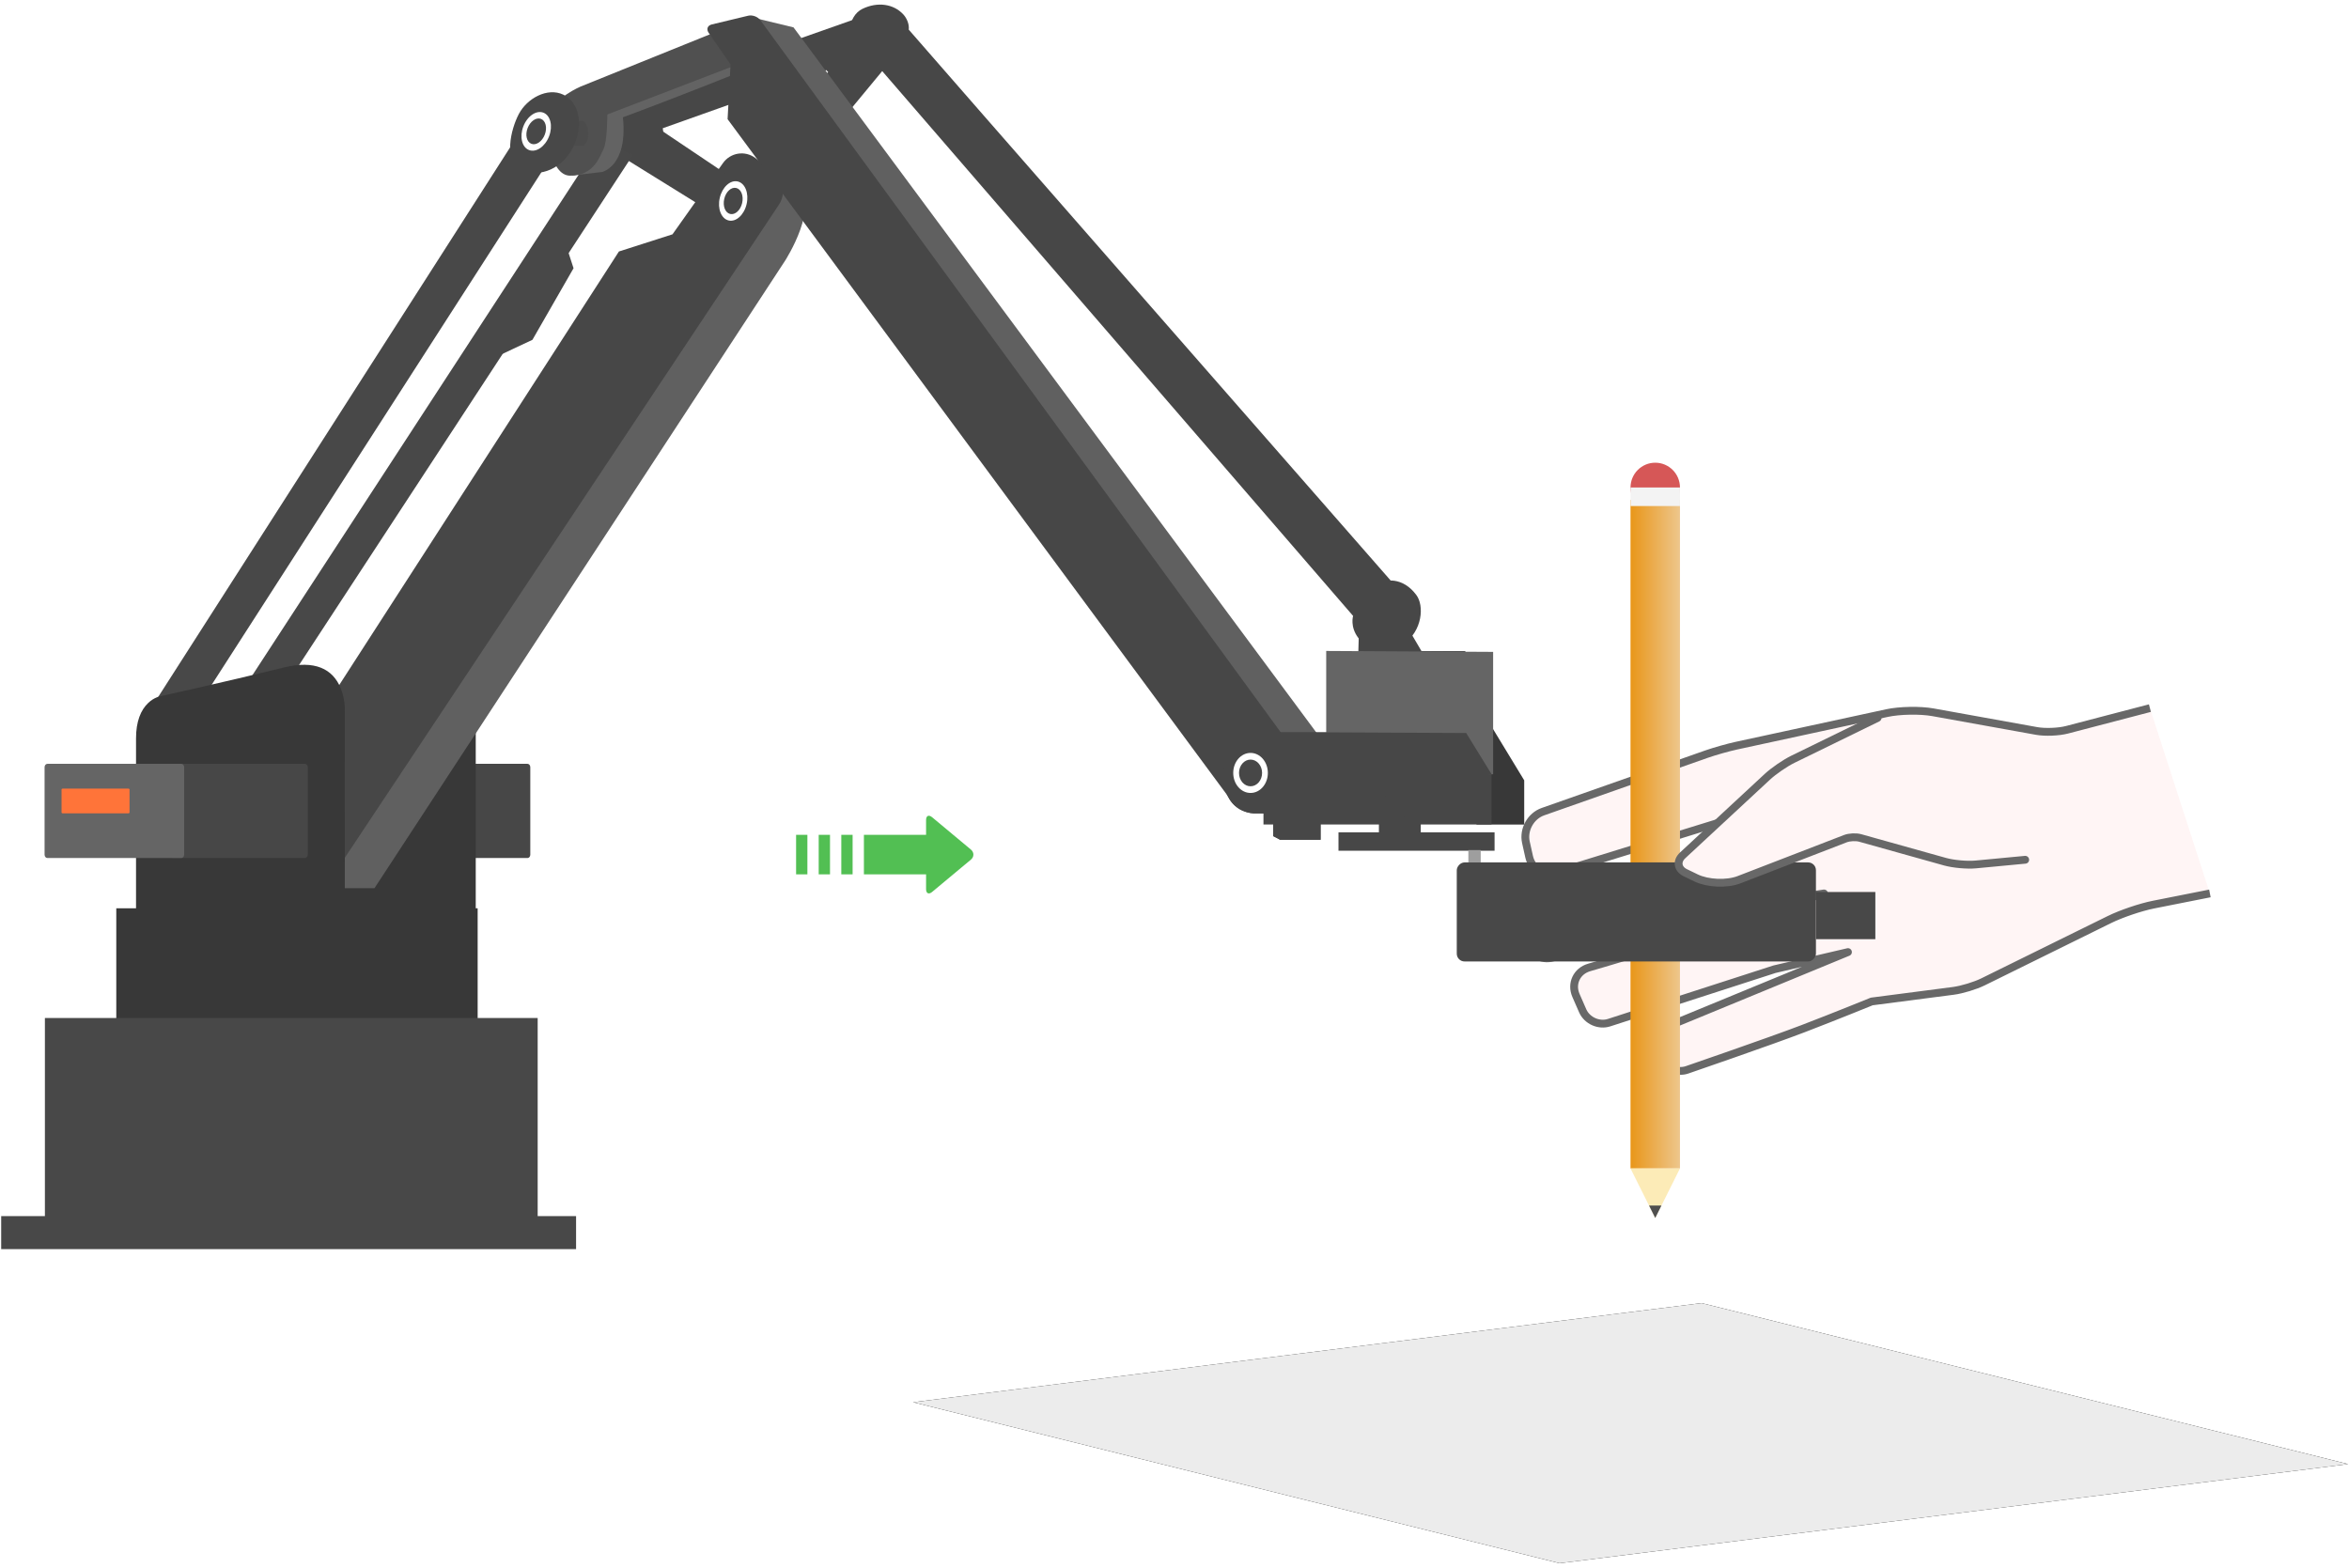 <?xml version="1.0" encoding="UTF-8" standalone="no"?>
<svg width="301px" height="201px" viewBox="0 0 301 201" version="1.1" xmlns="http://www.w3.org/2000/svg" xmlns:xlink="http://www.w3.org/1999/xlink">
    <!-- Generator: Sketch 43.1 (39012) - http://www.bohemiancoding.com/sketch -->
    <title>Drag_Pen up</title>
    <desc>Created with Sketch.</desc>
    <defs>
        <polygon id="path-1" points="119 185.704 220.046 173 302.89 193.632 201.844 206.336"></polygon>
        <filter x="0.0%" y="-0.0%" width="100.0%" height="100.0%" filterUnits="objectBoundingBox" id="filter-2">
            <feOffset dx="0" dy="0" in="SourceAlpha" result="shadowOffsetOuter1"></feOffset>
            <feColorMatrix values="0 0 0 0 0   0 0 0 0 0   0 0 0 0 0  0 0 0 0.5 0" type="matrix" in="shadowOffsetOuter1"></feColorMatrix>
        </filter>
        <linearGradient x1="0%" y1="50%" x2="100%" y2="50%" id="linearGradient-3">
            <stop stop-color="#EDC68C" offset="0%"></stop>
            <stop stop-color="#E99619" offset="100%"></stop>
        </linearGradient>
    </defs>
    <g id="YCH-WORKS" stroke="none" stroke-width="1" fill="none" fill-rule="evenodd">
        <g id="写字作图_插入文字" transform="translate(-2530, -214)">
            <g id="Popout_tips_pen-up" transform="translate(2384, 150)">
                <g id="Drag_Pen-up" transform="translate(144, 58)">
                    <g>
                        <g id="drag-uArm">
                            <g id="paper">
                                <use fill="black" fill-opacity="1" filter="url(#filter-2)" xlink:href="#path-1"></use>
                                <use fill="#ECECEC" fill-rule="evenodd" xlink:href="#path-1"></use>
                            </g>
                            <g id="Group-30" transform="translate(143.218, 83.5) scale(-1, 1) translate(-143.218, -83.5) translate(0.718, 0)">
                                <g id="Group" transform="translate(0.051, 0.749)">
                                    <path d="M223.629,137.117 C223.967,137.171 224.366,137.231 224.825,137.296 C226.132,137.48 227.651,137.664 229.366,137.836 C234.261,138.326 239.741,138.62 245.677,138.62 C251.61,138.62 257.089,138.354 261.983,137.911 C263.697,137.755 265.216,137.589 266.523,137.423 C266.981,137.364 267.38,137.31 267.718,137.261 C267.921,137.232 268.06,137.211 268.131,137.199 L268.49,136.777 L268.49,124.383 L267.918,123.981 C267.848,124.007 266.492,122.739 266.073,122.814 C265.352,122.943 264.737,122.305 263.358,122.426 C259.397,122.775 226.143,122.943 225.43,122.814 C225.017,122.74 223.582,124.01 223.515,123.985 L222.94,124.383 L222.863,136.625 L223.215,137.049 C223.287,137.062 223.425,137.085 223.629,137.117 Z" id="Path-12" fill="#666666" fill-rule="nonzero"></path>
                                    <rect id="Rectangle-12" fill="#383838" x="222.461" y="121.653" width="46.305" height="16.926"></rect>
                                    <path d="M277.913,161.102 L277.913,135.714 L214.77,135.714 L214.77,161.102 L209.849,161.102 L209.849,165.334 L283.515,165.334 L283.515,161.102 L277.913,161.102 Z" id="Combined-Shape" fill="#484848"></path>
                                    <path d="M215.715,114.785 C215.715,115.021 215.875,115.212 216.071,115.212 L232.979,115.212 C233.176,115.212 233.335,115.021 233.335,114.785 L233.335,103.568 C233.335,103.332 233.176,103.14 232.979,103.14 L216.071,103.14 C215.875,103.14 215.715,103.332 215.715,103.568 L215.715,114.785 Z" id="Path-18-Copy" fill="#474747" fill-rule="nonzero"></path>
                                    <path d="M249.46,122.113 C249.46,121.34 249.46,123.036 249.46,119.944 L249.46,111.442 L249.46,100.033 C249.46,97.893 248.864,96.4 247.876,95.479 C247.533,95.159 247.167,94.932 246.801,94.783 C246.579,94.692 246.404,94.647 246.298,94.631 C246.253,94.621 246.138,94.595 245.972,94.558 C245.694,94.497 245.372,94.425 245.01,94.343 C243.973,94.111 242.818,93.85 241.574,93.566 C238.021,92.755 234.467,91.922 231.151,91.114 C230.924,91.058 230.698,91.003 230.475,90.949 C226.573,89.992 224.266,91.109 223.234,93.609 C222.989,94.204 222.837,94.838 222.759,95.479 C222.707,95.91 222.694,96.287 222.704,96.582 C222.706,96.637 222.706,122.113 222.706,122.113 L249.46,122.113 Z" id="Path-17-Copy" fill="#383838" fill-rule="nonzero"></path>
                                    <path d="M8.178,96 L18.802,98.776 C19.871,99.055 21.615,99.123 22.702,98.927 L35.99,96.531 C37.616,96.238 40.252,96.285 41.876,96.637 L61.162,100.813 C62.244,101.047 63.975,101.538 65.008,101.901 L85.957,109.27 C87.522,109.82 88.498,111.575 88.137,113.194 L87.723,115.053 C87.362,116.67 85.787,117.585 84.202,117.095 L58.91,109.289 L46.425,110.266 C46.425,110.266 57.318,112.11 63.121,113.675 C68.923,115.241 85.931,120.832 85.931,120.832 C87.51,121.348 88.55,123.086 88.252,124.721 L88.05,125.827 C87.753,127.458 86.218,128.409 84.63,127.952 L64.077,122.041 C63.549,121.889 62.682,121.699 62.13,121.615 L49.938,119.749 C49.938,119.749 59.765,122.769 64.023,124.292 C68.281,125.816 80.04,129.237 80.04,129.237 C81.631,129.704 82.381,131.318 81.721,132.828 L80.863,134.788 C80.31,136.053 78.787,136.732 77.482,136.31 L56.288,129.463 L46.869,127.266 L69.76,136.7 C71.032,137.224 71.646,138.687 71.129,139.975 L70.78,140.845 C70.265,142.13 68.78,142.804 67.481,142.355 C67.481,142.355 56.808,138.685 52.617,137.079 C48.426,135.472 43.822,133.594 43.822,133.594 L33.365,132.235 C32.268,132.092 30.567,131.576 29.578,131.088 L13.356,123.091 C11.872,122.359 9.36,121.507 7.726,121.183 L0.492,119.749" id="Path-2" stroke="#686868" fill="#FFF5F5" stroke-linejoin="round"></path>
                                    <path d="M243.127,119.08 L235.684,119.08 L183.057,38.648 C183.057,38.648 178.371,31.382 181.65,28.827 C184.929,26.272 188.388,26.396 188.388,26.396 L238.009,103.029 L243.127,119.08 Z" id="Path-6" fill="#606060"></path>
                                    <path d="M180.501,112.053 L193.118,116.191 L243.649,49.557 L243.368,42.355 L249.73,33.162 C250.675,31.796 250.32,29.949 248.941,29.041 L246.557,27.47 C245.176,26.56 243.264,26.897 242.273,28.242 L180.501,112.053 Z" id="Combined-Shape" fill="#474747" fill-rule="nonzero" transform="translate(215.38, 71.575) rotate(-70) translate(-215.38, -71.575) "></path>
                                    <g id="Group-7" transform="translate(188.283, 22.327) rotate(6) translate(-188.283, -22.327) translate(168.283, 8.827)" fill-rule="nonzero">
                                        <path d="M23.47,17.939 L23.033,18.854 L21.366,17.89 L19.439,18.364 L9.888,7.871 L3.948,3.424 L0.432,6.28 L18.101,23.586 C18.154,24.096 19.563,26.178 22.074,26.124 C22.65,26.111 23.614,25.596 23.891,24.372 C23.934,24.182 24.064,24.045 24.102,23.956 L23.936,24.147 L37.837,13.362 L32.211,10.633 L23.47,17.939 Z" id="Path-20" fill="#474747"></path>
                                        <path d="M3.377,0.198 L1.86,4.036 L6.954,8.862 L8.712,6.551 L30.333,11.769 L30.267,14.116 C30.267,14.116 37.112,14.87 38.643,13.907 C39.952,13.084 37.298,8.442 37.298,8.442 L34.667,7.654 L3.377,0.198 Z" id="Path-21" fill="#474747"></path>
                                        <path d="M35.654,11.733 C35.858,11.757 36.137,11.818 36.408,11.931 C36.791,12.092 36.985,12.291 36.985,12.527 C36.985,13.201 36.753,13.421 35.588,13.958 C35.314,14.084 35.314,14.084 35.04,14.21 C34.746,14.346 34.746,14.346 34.453,14.482 C32.162,15.543 29.742,16.68 27.344,17.817 C26.505,18.214 25.729,18.584 25.035,18.915 C24.791,19.031 24.202,19.313 24.163,19.332 L24.489,19.708 C24.321,19.481 23.12,17.893 21.679,17.935 C20.025,17.982 19.561,18.59 19.446,18.648 L19.892,18.601 L10.248,8.656 C10.163,8.582 10.07,8.488 9.976,8.359 C9.714,7.997 9.66,7.661 9.898,7.328 C10.005,7.178 10.145,7.086 10.321,7.037 C10.515,6.983 10.737,6.987 10.947,7.027 C11.003,7.038 11.041,7.048 11.056,7.053 L35.654,11.733 Z M11.108,6.188 C10.78,6.124 10.433,6.118 10.093,6.213 C9.737,6.312 9.431,6.514 9.205,6.83 C8.717,7.515 8.831,8.233 9.287,8.862 C9.427,9.055 9.567,9.198 9.67,9.284 L18.982,18.857 L19.199,19.08 L19.477,18.94 C19.549,18.904 19.699,18.844 19.911,18.781 C20.538,18.596 21.23,18.545 21.935,18.707 C22.43,18.82 22.874,19.028 23.268,19.302 C23.486,19.454 23.674,19.616 23.83,19.777 C23.922,19.871 23.98,19.94 24.005,19.974 L24.214,20.256 L24.53,20.104 C24.57,20.085 24.57,20.085 24.757,19.995 C25.014,19.872 25.158,19.804 25.401,19.688 C26.094,19.357 26.87,18.987 27.708,18.59 C30.104,17.454 32.522,16.318 34.81,15.259 C35.103,15.123 35.103,15.123 35.396,14.987 C35.67,14.861 35.67,14.861 35.944,14.735 C37.383,14.071 37.837,13.641 37.837,12.527 C37.837,11.869 37.402,11.421 36.736,11.142 C36.378,10.992 36.028,10.916 35.782,10.888 L11.264,6.225 C11.27,6.224 11.199,6.205 11.108,6.188 Z" id="Path-22" fill="#474747"></path>
                                        <path d="M24.099,21.982 C24.099,20.565 23.308,19.416 22.332,19.416 C21.357,19.416 20.566,20.565 20.566,21.982 C20.566,23.399 21.357,24.548 22.332,24.548 C23.308,24.548 24.099,23.399 24.099,21.982 Z M21.155,21.982 C21.155,21.037 21.682,20.271 22.332,20.271 C22.983,20.271 23.51,21.037 23.51,21.982 C23.51,22.927 22.983,23.692 22.332,23.692 C21.682,23.692 21.155,22.927 21.155,21.982 Z" id="Oval-2-Copy" fill="#FFFFFF" transform="translate(22.332, 21.982) rotate(-19) translate(-22.332, -21.982) "></path>
                                    </g>
                                    <polygon id="Path-4" fill="#484848" transform="translate(230.559, 63.611) rotate(-11) translate(-230.559, -63.611) " points="210.442 20.501 246.046 107.75 250.675 107.809 214.794 19.413"></polygon>
                                    <polygon id="Path-5" fill="#484848" transform="translate(216.175, 43.925) rotate(-7) translate(-216.175, -43.925) " points="212.606 34.932 210.742 38.927 214.853 48.675 221.608 52.917"></polygon>
                                    <path d="M210.427,27.748 L206.509,27.288 C206.509,27.288 203.188,26.545 203.849,20.284 C195.744,17.276 187.785,14.048 187.785,14.048 L188.559,12.1 L206.509,17.799 L207.302,22.507 L210.427,27.748 Z" id="Path-11" fill="#636363"></path>
                                    <path d="M189.158,13.384 L207.829,13.384 C207.829,13.384 211.513,13.443 212.865,15.199 C214.216,16.954 215.727,22.503 213.335,23.471 C210.497,24.619 208.928,22.628 208.105,21.922 C207.283,21.216 205.98,17.985 205.98,17.985 L187.262,18.31 L189.158,13.384 Z" id="Rectangle-14" fill="#505050" transform="translate(200.928, 18.602) rotate(22) translate(-200.928, -18.602) "></path>
                                    <path d="M208.933,20.765 L215.27,20.765 L215.27,23.939 L208.933,23.939 C208.933,23.939 208.28,23.584 208.28,22.352 C208.28,21.12 208.933,20.765 208.933,20.765 Z" id="Rectangle-10" fill="#4C4C4C"></path>
                                    <g id="Group-9" transform="translate(236.063, 56.691) rotate(-8) translate(-236.063, -56.691) translate(213.063, 12.191)">
                                        <polygon id="Path-4" fill="#484848" points="3.482 7.947 40.529 88.31 45.97 88.37 8.597 6.859"></polygon>
                                        <path d="M6.502,12.88 C9.126,12.88 9.96,8.788 9.853,6.549 C9.747,4.31 8.019,1.888 5.751,1.892 C3.483,1.895 1.749,4.259 1.749,7.326 C1.749,10.393 3.877,12.88 6.502,12.88 Z" id="Oval-4" fill="#484848" transform="translate(5.806, 7.386) rotate(-17) translate(-5.806, -7.386) "></path>
                                        <path d="M8.683,7.293 C8.683,5.876 7.892,4.728 6.916,4.728 C5.941,4.728 5.15,5.876 5.15,7.293 C5.15,8.71 5.941,9.859 6.916,9.859 C7.892,9.859 8.683,8.71 8.683,7.293 Z M5.739,7.293 C5.739,6.349 6.266,5.583 6.916,5.583 C7.567,5.583 8.094,6.349 8.094,7.293 C8.094,8.238 7.567,9.004 6.916,9.004 C6.266,9.004 5.739,8.238 5.739,7.293 Z" id="Oval-2-Copy-4" fill="#FFFFFF" fill-rule="nonzero" transform="translate(6.916, 7.293) rotate(-13) translate(-6.916, -7.293) "></path>
                                    </g>
                                    <polygon id="Path-7" fill="#606060" points="187.775 7.36 181.986 8.76 111.511 103.818 120.096 103.818"></polygon>
                                    <path d="M121.229,107.495 L131.381,110.499 L186.396,16.966 L185.284,10.025 L187.655,5.699 C187.923,5.211 187.697,4.757 187.145,4.684 L182.391,4.058 C181.842,3.986 181.172,4.312 180.894,4.791 L121.229,107.495 Z" id="Combined-Shape" fill="#474747" fill-rule="nonzero" transform="translate(154.498, 57.273) rotate(6) translate(-154.498, -57.273) "></path>
                                    <path d="M266.236,121.951 C266.236,121.178 266.236,122.874 266.236,119.782 L266.236,111.28 L266.236,99.871 C266.236,97.73 265.64,96.237 264.652,95.317 C264.309,94.996 263.942,94.77 263.576,94.62 C263.355,94.53 263.18,94.484 263.073,94.469 C263.029,94.458 262.914,94.433 262.747,94.396 C262.47,94.334 262.148,94.262 261.785,94.181 C260.749,93.949 259.594,93.688 258.35,93.404 C254.796,92.593 251.243,91.759 247.926,90.951 C247.699,90.896 247.474,90.841 247.25,90.786 C243.349,89.83 241.041,90.946 240.01,93.447 C239.764,94.042 239.612,94.675 239.534,95.317 C239.482,95.748 239.47,96.125 239.48,96.419 C239.482,96.475 239.482,121.951 239.482,121.951 L266.236,121.951 Z" id="Path-17" fill="#383838" fill-rule="nonzero"></path>
                                    <path d="M244.229,114.785 C244.229,115.021 244.389,115.212 244.585,115.212 L261.493,115.212 C261.69,115.212 261.849,115.021 261.849,114.785 L261.849,103.568 C261.849,103.332 261.69,103.14 261.493,103.14 L244.585,103.14 C244.389,103.14 244.229,103.332 244.229,103.568 L244.229,114.785 Z" id="Path-18-Copy" fill="#474747" fill-rule="nonzero"></path>
                                    <path d="M260.07,114.785 C260.07,115.021 260.232,115.212 260.432,115.212 L277.593,115.212 C277.793,115.212 277.955,115.021 277.955,114.785 L277.955,103.568 C277.955,103.332 277.793,103.14 277.593,103.14 L260.432,103.14 C260.232,103.14 260.07,103.332 260.07,103.568 L260.07,114.785 Z" id="Path-18" fill="#656565" fill-rule="nonzero"></path>
                                    <path d="M267.068,109.375 C267.068,109.437 267.147,109.488 267.244,109.488 L275.604,109.488 C275.701,109.488 275.78,109.437 275.78,109.375 L275.78,106.426 C275.78,106.364 275.701,106.314 275.604,106.314 L267.244,106.314 C267.147,106.314 267.068,106.364 267.068,106.426 L267.068,109.375 Z" id="Path-18" fill="#FF7439" fill-rule="nonzero"></path>
                                    <polygon id="Path-10" fill="#383838" points="94.473 110.924 88.355 110.924 88.355 105.253 94.007 95.952"></polygon>
                                    <polygon id="Path-8" fill="#484848" points="103.743 88.688 95.901 88.688 95.901 103.824"></polygon>
                                    <path d="M120.525,110.912 L121.376,110.912 L121.767,110.912 L121.767,110.423 L121.767,109.006 L121.376,109.495 L122.658,109.495 C122.877,109.504 123.134,109.492 123.431,109.443 C123.877,109.37 124.319,109.226 124.736,108.996 C126.074,108.255 126.889,106.776 126.889,104.458 C126.889,102.151 126.097,100.62 124.793,99.775 C124.343,99.483 123.864,99.295 123.385,99.19 C123.097,99.127 122.869,99.105 122.731,99.104 C122.29,99.104 122.29,99.104 120.535,99.104 L115.708,99.104 L113.392,99.104 C111.729,99.104 110.726,98.515 110.203,97.556 C109.909,97.017 109.813,96.467 109.82,96.089 C109.82,96.088 109.522,85.686 109.522,85.686 C109.522,85.686 107.374,87.425 106.284,87.526 C105.294,87.619 103.283,86.267 103.283,86.267 L92.545,109.934 L120.986,110.423 L121.376,109.934 L92.545,109.934 L92.935,110.423 L103.911,86.267 L103.283,85.686 L92.545,103.979 L92.545,110.912 L114.449,110.912 L114.449,112.442 L114.449,112.87 L114.875,112.87 L119.528,112.87 L119.633,112.87 L119.726,112.821 L120.297,112.519 L120.525,112.399 L120.525,112.141 L120.525,110.912 Z" id="Combined-Shape" fill="#474747" fill-rule="nonzero"></path>
                                    <polyline id="Path-9" fill="#656565" points="113.727 88.674 92.338 88.792 92.338 104.478 113.727 104.478"></polyline>
                                    <path d="M120.986,110.423 L92.545,104.458 L95.788,99.19 C95.788,99.19 111.729,99.104 113.392,99.104 L115.708,99.104 L120.535,99.104 C122.29,99.104 122.29,99.104 122.731,99.104 C122.869,99.105 123.097,99.127 123.385,99.19 C123.864,99.295 124.343,99.483 124.793,99.775 C126.097,100.62 126.889,102.151 126.889,104.458 C126.889,106.776 126.074,108.255 124.736,108.996 C124.319,109.226 123.877,109.37 123.431,109.443 C123.134,109.492 122.877,109.504 122.658,109.495 L121.376,109.495 L121.767,109.006 L92.935,110.423 L92.545,109.934 L121.376,109.934 L120.986,110.423 Z M114.449,112.442 L114.449,110.819 L120.525,110.516 L120.525,112.141 L120.525,112.399 L120.297,112.519 L119.726,112.821 L119.633,112.87 L119.528,112.87 L114.875,112.87 L114.449,112.87 L114.449,112.442 Z" id="Combined-Shape" fill="#474747" fill-rule="nonzero"></path>
                                    <path d="M101.611,111.921 L101.611,110.009 L106.974,110.274 L106.974,111.921 L111.729,111.921 L112.155,111.921 L112.155,112.349 L112.155,113.85 L112.155,114.277 L111.729,114.277 L92.58,114.277 L92.154,114.277 L92.154,113.85 L92.154,112.349 L92.154,111.921 L92.58,111.921 L101.611,111.921 Z" id="Combined-Shape" fill="#474747" fill-rule="nonzero"></path>
                                    <path d="M125.641,104.306 C125.641,102.889 124.648,101.741 123.423,101.741 C122.198,101.741 121.205,102.889 121.205,104.306 C121.205,105.724 122.198,106.872 123.423,106.872 C124.648,106.872 125.641,105.724 125.641,104.306 Z M121.944,104.306 C121.944,103.362 122.606,102.596 123.423,102.596 C124.24,102.596 124.901,103.362 124.901,104.306 C124.901,105.251 124.24,106.017 123.423,106.017 C122.606,106.017 121.944,105.251 121.944,104.306 Z" id="Oval-2-Copy-3" fill="#FFFFFF" fill-rule="nonzero"></path>
                                    <g id="Group-8" transform="translate(138.054, 47.055) rotate(-2) translate(-138.054, -47.055) translate(99.554, 6.555)" fill-rule="nonzero" fill="#474747">
                                        <path d="M4.663,72.076 L5.042,71.946 C4.11,71.863 3.094,72.113 2.127,72.953 C1.887,73.161 1.663,73.405 1.444,73.675 C0.383,74.98 0.46,78.233 2.919,80.084 C4.827,81.521 7.584,80.783 8.696,79.414 C9.825,78.026 9.448,76.636 9.448,76.636 L72.818,8.285 C72.818,8.285 73.829,8.547 74.38,8.176 C74.792,7.898 75.166,7.558 75.494,7.151 C77.06,5.207 76.873,2.062 74.988,1.074 C73.103,0.086 71.039,0.29 69.731,1.618 C69.347,2.008 68.912,2.758 68.974,3.536 C68.978,3.585 4.663,72.076 4.663,72.076 Z" id="Path-23"></path>
                                    </g>
                                </g>
                            </g>
                        </g>
                        <g id="pen-up" transform="translate(188, 65)">
                            <g id="Pencil" transform="translate(25.77, 48.798) scale(-1, 1) translate(-25.77, -48.798) translate(22.27, 0.298)">
                                <ellipse id="Oval" fill="#D65757" cx="3.168" cy="3.174" rx="3.168" ry="3.174"></ellipse>
                                <rect id="pencile" fill="url(#linearGradient-3)" x="4.20508073e-12" y="4.76" width="6.336" height="85.686"></rect>
                                <polygon id="Triangle" fill="#FCEBB7" transform="translate(3.168, 93.62) scale(1, -1) translate(-3.168, -93.62) " points="3.168 90.446 6.336 96.793 4.20508073e-12 96.793"></polygon>
                                <polygon id="Triangle" fill="#4F4F4F" points="3.168 96.789 3.96 95.202 2.376 95.202"></polygon>
                                <rect id="pencile" fill="#F3F3F3" x="4.20508073e-12" y="3.174" width="6.336" height="2.38"></rect>
                            </g>
                            <g id="cliper" transform="translate(27.615, 57.835) scale(-1, 1) translate(-27.615, -57.835) translate(0.615, 50.835)" fill="#484848">
                                <rect id="Rectangle" x="7.921" y="0.688" width="46.024" height="12.694" rx="1"></rect>
                                <rect id="Rectangle" x="0.31" y="4.478" width="7.604" height="6.048"></rect>
                            </g>
                            <rect id="screw" fill="#9E9E9E" x="2.155" y="49.941" width="1.584" height="1.587"></rect>
                        </g>
                        <path d="M235.914,98 L246.77,103.304 C247.764,103.79 249.225,104.792 250.032,105.54 L260.892,115.616 C261.699,116.365 261.548,117.363 260.556,117.843 L259.17,118.514 C257.678,119.236 255.221,119.34 253.671,118.741 L240.045,113.478 C239.53,113.279 238.685,113.237 238.144,113.389 L227.267,116.433 C226.201,116.731 224.445,116.888 223.34,116.783 L217,116.183" id="Path-3" stroke="#686868" fill="#FFF5F5" stroke-linecap="round" transform="translate(239.255, 108.603) scale(-1, 1) translate(-239.255, -108.603) "></path>
                        <path d="M110.203,112.986 L118.169,112.986 L118.169,118.056 L110.203,118.056 L110.203,119.95 C110.203,120.504 109.852,120.661 109.429,120.308 L104.458,116.166 C104.031,115.81 104.035,115.229 104.458,114.877 L109.429,110.734 C109.856,110.378 110.203,110.529 110.203,111.092 L110.203,112.986 Z M119.617,112.986 L121.066,112.986 L121.066,118.056 L119.617,118.056 L119.617,112.986 Z M122.514,112.986 L123.962,112.986 L123.962,118.056 L122.514,118.056 L122.514,112.986 Z M125.411,112.986 L126.859,112.986 L126.859,118.056 L125.411,118.056 L125.411,112.986 Z" id="Green-Arrow_forward" fill="#52BF53" transform="translate(115.435, 115.521) scale(-1, 1) translate(-115.435, -115.521) "></path>
                    </g>
                </g>
            </g>
        </g>
    </g>
</svg>